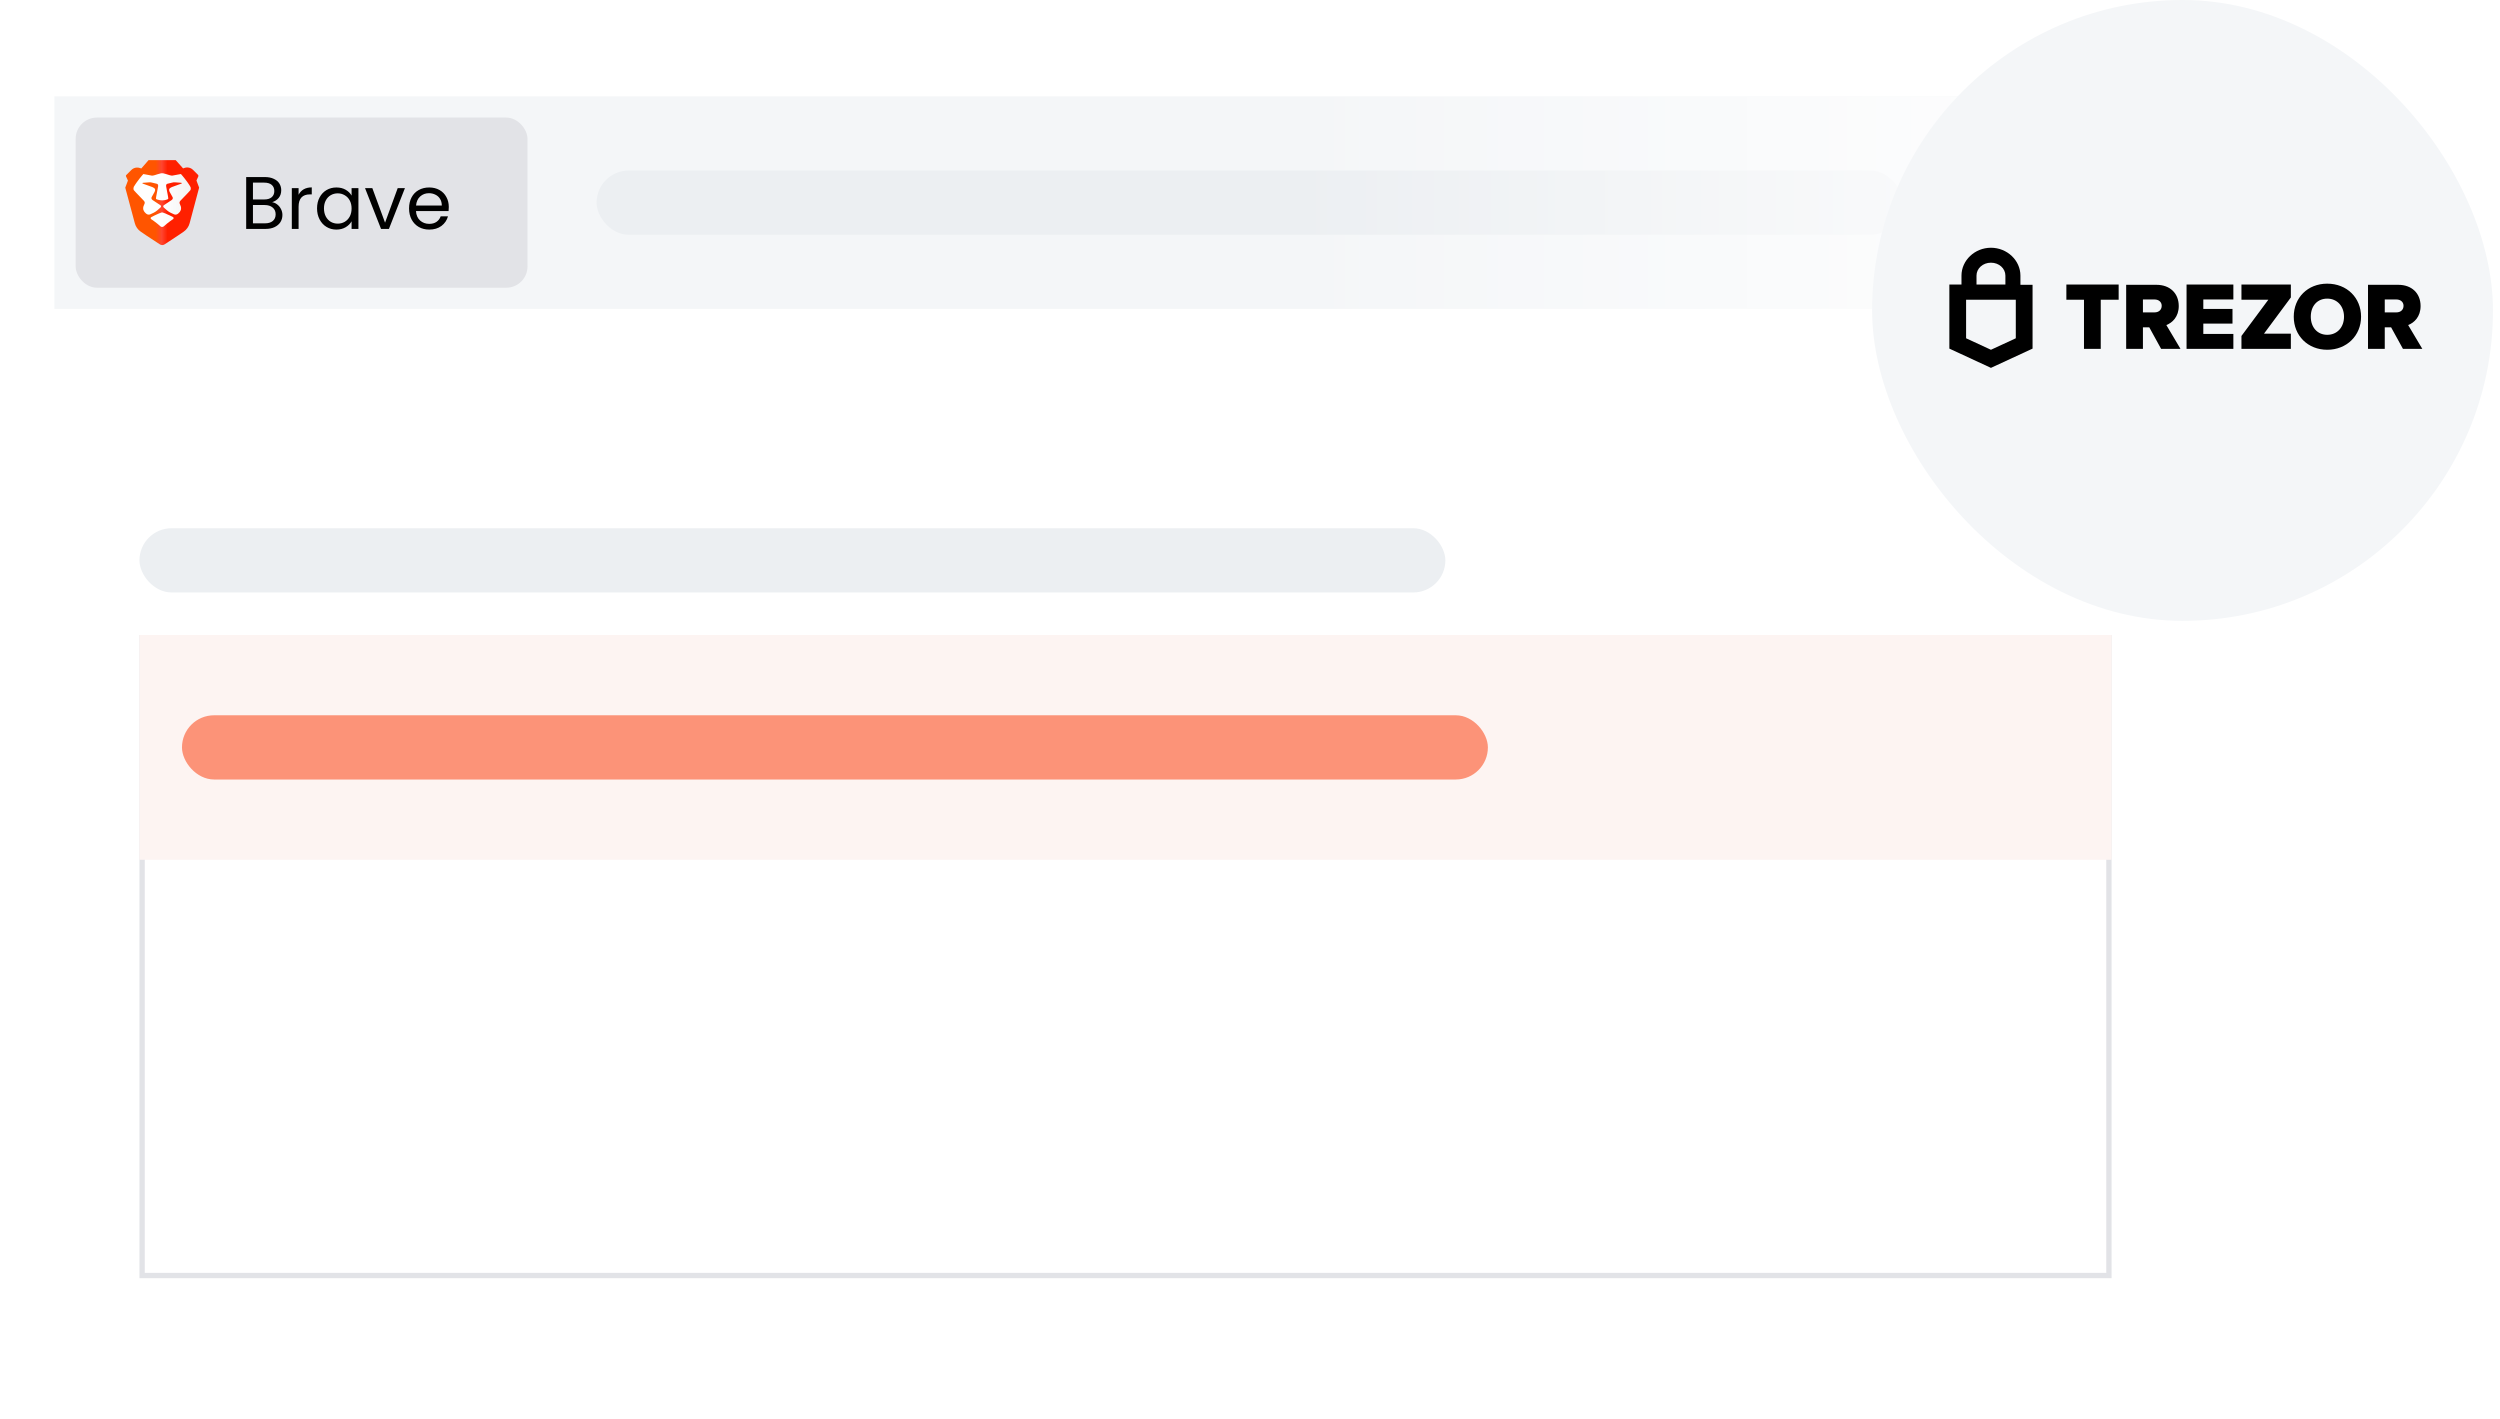 <svg width="333" height="189" viewBox="0 0 333 189" fill="none" xmlns="http://www.w3.org/2000/svg">
<g clip-path="url(#clip0_9017_61015)">
<rect width="282.31" height="28.329" transform="translate(7.246 12.828)" fill="#F4F6F8"/>
<rect x="10.078" y="15.66" width="60.185" height="22.664" rx="2.832" fill="#E2E3E7"/>
<path fill-rule="evenodd" clip-rule="evenodd" d="M26.524 24.99L26.168 24.042L26.415 23.497C26.447 23.427 26.432 23.345 26.377 23.291L25.704 22.623C25.41 22.331 24.971 22.231 24.575 22.366L24.387 22.43L23.404 21.328H21.958H21.042H19.79L18.82 22.443L18.637 22.38C18.238 22.242 17.794 22.343 17.497 22.64L16.813 23.32C16.769 23.363 16.757 23.429 16.782 23.485L17.041 24.05L16.686 24.997L16.916 25.851L17.96 29.744C18.08 30.193 18.357 30.586 18.743 30.856C18.743 30.856 20.01 31.732 21.262 32.529C21.372 32.599 21.487 32.65 21.61 32.648C21.733 32.65 21.849 32.599 21.958 32.528C23.363 31.625 24.475 30.852 24.475 30.852C24.86 30.582 25.137 30.189 25.257 29.74L26.296 25.845L26.524 24.99Z" fill="url(#paint0_linear_9017_61015)"/>
<path fill-rule="evenodd" clip-rule="evenodd" d="M25.413 25.176L25.397 25.227L25.371 25.317C25.302 25.402 25.156 25.564 25.047 25.678L24.043 26.724C23.934 26.838 23.872 26.981 23.934 27.125L24.07 27.452C24.132 27.595 24.138 27.833 24.078 27.993C24.018 28.155 23.913 28.299 23.776 28.408L23.672 28.492C23.548 28.59 23.329 28.616 23.185 28.549L22.723 28.334C22.579 28.267 22.364 28.127 22.246 28.022L21.808 27.637C21.723 27.562 21.718 27.432 21.797 27.351L22.863 26.647C22.995 26.559 23.065 26.398 22.99 26.26L22.611 25.584C22.536 25.447 22.506 25.264 22.544 25.177C22.583 25.091 22.736 24.976 22.885 24.92L24.122 24.47C24.271 24.415 24.263 24.358 24.104 24.343L23.314 24.285C23.155 24.271 23.039 24.293 22.885 24.335L22.287 24.48C22.134 24.522 22.101 24.683 22.13 24.836L22.377 26.148C22.405 26.301 22.42 26.456 22.408 26.491C22.396 26.527 22.26 26.584 22.104 26.619L21.9 26.664C21.744 26.699 21.489 26.7 21.334 26.668L21.086 26.616C20.93 26.583 20.793 26.528 20.781 26.492C20.77 26.457 20.784 26.302 20.813 26.148L21.058 24.837C21.087 24.683 21.054 24.523 20.9 24.481L20.302 24.337C20.148 24.295 20.032 24.273 19.873 24.288L19.083 24.346C18.924 24.361 18.916 24.418 19.066 24.473L20.303 24.922C20.452 24.977 20.606 25.093 20.644 25.179C20.683 25.265 20.653 25.448 20.578 25.585L20.2 26.261C20.125 26.399 20.195 26.561 20.327 26.648L21.393 27.352C21.473 27.432 21.468 27.562 21.383 27.637L20.946 28.023C20.828 28.128 20.613 28.268 20.469 28.336L20.007 28.551C19.863 28.618 19.644 28.593 19.521 28.494L19.416 28.411C19.279 28.301 19.174 28.158 19.108 27.983C19.053 27.836 19.059 27.599 19.121 27.455L19.256 27.128C19.319 26.984 19.257 26.841 19.147 26.727L18.142 25.682C18.033 25.569 17.887 25.407 17.818 25.322L17.792 25.231L17.775 25.18C17.774 25.122 17.795 24.936 17.819 24.885C17.844 24.835 17.936 24.688 18.026 24.559L18.241 24.247C18.33 24.118 18.485 23.912 18.584 23.79L18.899 23.403C18.998 23.281 19.083 23.181 19.096 23.182C19.096 23.181 19.225 23.205 19.382 23.234L19.859 23.324C20.016 23.353 20.188 23.386 20.243 23.396C20.297 23.406 20.466 23.375 20.618 23.326L20.961 23.218C21.113 23.169 21.343 23.106 21.473 23.076L21.593 23.078L21.713 23.076C21.843 23.105 22.073 23.169 22.224 23.217L22.568 23.325C22.72 23.373 22.889 23.404 22.943 23.394C22.99 23.385 23.124 23.36 23.26 23.334L23.327 23.322L23.804 23.232C23.961 23.202 24.09 23.178 24.099 23.179C24.103 23.178 24.188 23.277 24.287 23.399L24.603 23.786C24.702 23.908 24.857 24.114 24.947 24.243L25.162 24.554C25.251 24.684 25.391 24.919 25.4 24.972C25.409 25.026 25.415 25.117 25.413 25.176ZM21.658 28.298C21.672 28.298 21.804 28.347 21.951 28.407L22.088 28.462C22.235 28.522 22.472 28.628 22.614 28.699L23.018 28.9C23.16 28.971 23.17 29.103 23.04 29.194L22.696 29.435C22.567 29.525 22.363 29.683 22.243 29.785L21.809 30.156C21.69 30.258 21.497 30.259 21.381 30.157C21.264 30.056 21.07 29.891 20.951 29.79C20.831 29.688 20.627 29.532 20.496 29.442L20.153 29.205C20.023 29.114 20.032 28.982 20.174 28.91L20.579 28.703C20.721 28.631 20.957 28.522 21.104 28.463L21.241 28.407C21.388 28.347 21.52 28.298 21.534 28.298H21.596H21.658Z" fill="url(#paint1_linear_9017_61015)"/>
<path d="M36.25 26.933C36.502 26.973 36.73 27.076 36.934 27.241C37.146 27.406 37.311 27.611 37.43 27.855C37.556 28.1 37.618 28.361 37.618 28.639C37.618 28.989 37.529 29.306 37.351 29.59C37.172 29.868 36.911 30.089 36.568 30.254C36.231 30.413 35.831 30.492 35.368 30.492H32.791V23.583H35.269C35.738 23.583 36.138 23.662 36.468 23.821C36.799 23.973 37.047 24.181 37.212 24.445C37.377 24.71 37.46 25.007 37.46 25.338C37.46 25.747 37.347 26.088 37.123 26.359C36.905 26.623 36.614 26.815 36.25 26.933ZM33.693 26.567H35.21C35.633 26.567 35.96 26.468 36.191 26.269C36.422 26.071 36.538 25.797 36.538 25.447C36.538 25.096 36.422 24.822 36.191 24.624C35.96 24.426 35.626 24.326 35.19 24.326H33.693V26.567ZM35.289 29.749C35.738 29.749 36.089 29.643 36.34 29.431C36.591 29.22 36.716 28.926 36.716 28.549C36.716 28.166 36.584 27.865 36.32 27.647C36.056 27.422 35.702 27.31 35.259 27.31H33.693V29.749H35.289ZM39.772 25.942C39.931 25.632 40.156 25.39 40.446 25.219C40.744 25.047 41.104 24.961 41.527 24.961V25.893H41.289C40.278 25.893 39.772 26.441 39.772 27.538V30.492H38.87V25.06H39.772V25.942ZM42.231 27.756C42.231 27.201 42.343 26.715 42.568 26.299C42.793 25.876 43.1 25.549 43.49 25.318C43.886 25.086 44.326 24.971 44.808 24.971C45.284 24.971 45.697 25.073 46.047 25.278C46.398 25.483 46.659 25.741 46.831 26.051V25.06H47.743V30.492H46.831V29.481C46.652 29.798 46.385 30.063 46.028 30.274C45.677 30.479 45.268 30.581 44.798 30.581C44.316 30.581 43.88 30.462 43.49 30.224C43.1 29.987 42.793 29.653 42.568 29.223C42.343 28.794 42.231 28.305 42.231 27.756ZM46.831 27.766C46.831 27.357 46.748 27 46.583 26.696C46.417 26.392 46.193 26.16 45.909 26.002C45.631 25.837 45.324 25.754 44.987 25.754C44.65 25.754 44.343 25.833 44.065 25.992C43.787 26.15 43.566 26.382 43.401 26.686C43.236 26.99 43.153 27.346 43.153 27.756C43.153 28.173 43.236 28.536 43.401 28.847C43.566 29.151 43.787 29.385 44.065 29.55C44.343 29.709 44.65 29.788 44.987 29.788C45.324 29.788 45.631 29.709 45.909 29.55C46.193 29.385 46.417 29.151 46.583 28.847C46.748 28.536 46.831 28.176 46.831 27.766ZM51.289 29.66L52.974 25.06H53.936L51.805 30.492H50.754L48.623 25.06H49.594L51.289 29.66ZM59.78 27.568C59.78 27.74 59.77 27.922 59.75 28.113H55.408C55.441 28.648 55.623 29.068 55.954 29.372C56.291 29.669 56.697 29.818 57.173 29.818C57.563 29.818 57.887 29.729 58.144 29.55C58.409 29.365 58.594 29.121 58.699 28.817H59.671C59.526 29.339 59.235 29.765 58.798 30.096C58.362 30.419 57.821 30.581 57.173 30.581C56.657 30.581 56.195 30.466 55.785 30.235C55.382 30.003 55.065 29.676 54.833 29.253C54.602 28.823 54.486 28.328 54.486 27.766C54.486 27.204 54.599 26.712 54.824 26.289C55.048 25.866 55.362 25.542 55.765 25.318C56.175 25.086 56.644 24.971 57.173 24.971C57.688 24.971 58.144 25.083 58.541 25.308C58.937 25.532 59.241 25.843 59.453 26.24C59.671 26.63 59.78 27.072 59.78 27.568ZM58.848 27.38C58.848 27.036 58.772 26.742 58.62 26.497C58.468 26.246 58.26 26.058 57.996 25.932C57.738 25.8 57.45 25.734 57.133 25.734C56.677 25.734 56.287 25.88 55.964 26.17C55.646 26.461 55.465 26.864 55.418 27.38H58.848Z" fill="black"/>
<rect x="79.467" y="22.715" width="173.948" height="8.555" rx="4.277" fill="#ECEFF2"/>
</g>
<g filter="url(#filter0_dd_9017_61015)">
<rect width="285.346" height="122.551" transform="translate(7.246 56.023)" fill="white"/>
<rect x="18.575" y="67.352" width="173.948" height="8.555" rx="4.277" fill="#ECEFF2"/>
<rect x="18.929" y="81.926" width="261.98" height="84.966" stroke="#E2E3E7" stroke-width="0.708"/>
<rect width="262.688" height="29.942" transform="translate(18.575 81.572)" fill="#FDF4F2"/>
<rect x="24.239" y="92.266" width="173.948" height="8.555" rx="4.277" fill="#FC9378"/>
</g>
<rect x="172.222" y="12.832" width="121.077" height="28.322" fill="url(#paint2_linear_9017_61015)"/>
<rect x="249.366" width="82.697" height="82.697" rx="41.348" fill="#F4F6F8"/>
<g clip-path="url(#clip1_9017_61015)">
<path d="M269.12 36.713C269.12 34.684 267.35 33 265.195 33C263.04 33 261.269 34.684 261.269 36.712V37.9H259.654V46.435L265.194 49L270.737 46.436V37.937H269.121L269.12 36.712L269.12 36.713ZM263.27 36.713C263.27 35.756 264.117 34.99 265.195 34.99C266.273 34.99 267.119 35.756 267.119 36.713V37.9H263.271V36.713H263.27ZM268.505 45.058L265.194 46.59L261.884 45.059V39.928H268.504V45.058H268.505Z" fill="black"/>
<path d="M275.24 37.899H282.205V39.928H279.819V46.472H277.587V39.928H275.24V37.899ZM290.21 40.769C290.21 39.047 289.017 37.937 287.247 37.937H283.206V46.472H285.438V43.602H286.285L287.862 46.472H290.443L288.557 43.296C289.364 42.99 290.21 42.185 290.21 40.769ZM286.979 41.611H285.438V39.889H286.977C287.555 39.889 287.939 40.234 287.939 40.731C287.939 41.267 287.555 41.611 286.977 41.611H286.979ZM291.249 37.899H297.484V39.889H293.481V41.152H297.368V43.104H293.481V44.482H297.484V46.472H291.249V37.899ZM309.991 37.783C307.374 37.783 305.528 39.659 305.528 42.185C305.528 44.712 307.412 46.589 309.991 46.589C312.57 46.589 314.494 44.713 314.494 42.187C314.494 39.66 312.608 37.784 309.991 37.784V37.783ZM309.991 44.597C308.683 44.597 307.797 43.602 307.797 42.188C307.797 40.733 308.683 39.777 309.991 39.777C311.3 39.777 312.223 40.773 312.223 42.187C312.223 43.602 311.3 44.597 309.991 44.597V44.597ZM320.767 43.296C321.575 42.99 322.422 42.185 322.422 40.769C322.422 39.047 321.229 37.937 319.458 37.937H315.418V46.472H317.65V43.602H318.498L320.076 46.472H322.654L320.767 43.296ZM319.189 41.611H317.65V39.889H319.189C319.767 39.889 320.151 40.234 320.151 40.731C320.151 41.267 319.767 41.611 319.189 41.611ZM298.561 37.899H305.142V39.621L301.563 44.444H305.142V46.472H298.561V44.75L302.14 39.928H298.561V37.899Z" fill="black"/>
</g>
<defs>
<filter id="filter0_dd_9017_61015" x="0.165" y="51.775" width="299.507" height="136.712" filterUnits="userSpaceOnUse" color-interpolation-filters="sRGB">
<feFlood flood-opacity="0" result="BackgroundImageFix"/>
<feColorMatrix in="SourceAlpha" type="matrix" values="0 0 0 0 0 0 0 0 0 0 0 0 0 0 0 0 0 0 127 0" result="hardAlpha"/>
<feOffset dy="0.177"/>
<feGaussianBlur stdDeviation="1.062"/>
<feComposite in2="hardAlpha" operator="out"/>
<feColorMatrix type="matrix" values="0 0 0 0 0 0 0 0 0 0 0 0 0 0 0 0 0 0 0.02 0"/>
<feBlend mode="multiply" in2="BackgroundImageFix" result="effect1_dropShadow_9017_61015"/>
<feColorMatrix in="SourceAlpha" type="matrix" values="0 0 0 0 0 0 0 0 0 0 0 0 0 0 0 0 0 0 127 0" result="hardAlpha"/>
<feMorphology radius="1.416" operator="erode" in="SourceAlpha" result="effect2_dropShadow_9017_61015"/>
<feOffset dy="2.832"/>
<feGaussianBlur stdDeviation="4.248"/>
<feComposite in2="hardAlpha" operator="out"/>
<feColorMatrix type="matrix" values="0 0 0 0 0 0 0 0 0 0 0 0 0 0 0 0 0 0 0.11 0"/>
<feBlend mode="multiply" in2="effect1_dropShadow_9017_61015" result="effect2_dropShadow_9017_61015"/>
<feBlend mode="normal" in="SourceGraphic" in2="effect2_dropShadow_9017_61015" result="shape"/>
</filter>
<linearGradient id="paint0_linear_9017_61015" x1="16.686" y1="32.728" x2="26.524" y2="32.728" gradientUnits="userSpaceOnUse">
<stop stop-color="#FF5500"/>
<stop offset="0.41" stop-color="#FF5500"/>
<stop offset="0.494" stop-color="#FF4530"/>
<stop offset="0.572" stop-color="#FF2000"/>
<stop offset="1" stop-color="#FF2000"/>
</linearGradient>
<linearGradient id="paint1_linear_9017_61015" x1="21.594" y1="31.906" x2="25.166" y2="31.906" gradientUnits="userSpaceOnUse">
<stop stop-color="white"/>
<stop offset="1" stop-color="#F4F4F4"/>
</linearGradient>
<linearGradient id="paint2_linear_9017_61015" x1="293.299" y1="26.993" x2="172.222" y2="26.993" gradientUnits="userSpaceOnUse">
<stop stop-color="white"/>
<stop offset="1" stop-color="white" stop-opacity="0"/>
</linearGradient>
<clipPath id="clip0_9017_61015">
<rect width="285.346" height="28.322" fill="white" transform="translate(7.246 12.832)"/>
</clipPath>
<clipPath id="clip1_9017_61015">
<rect width="63" height="16" fill="white" transform="translate(259.654 33)"/>
</clipPath>
</defs>
</svg>
